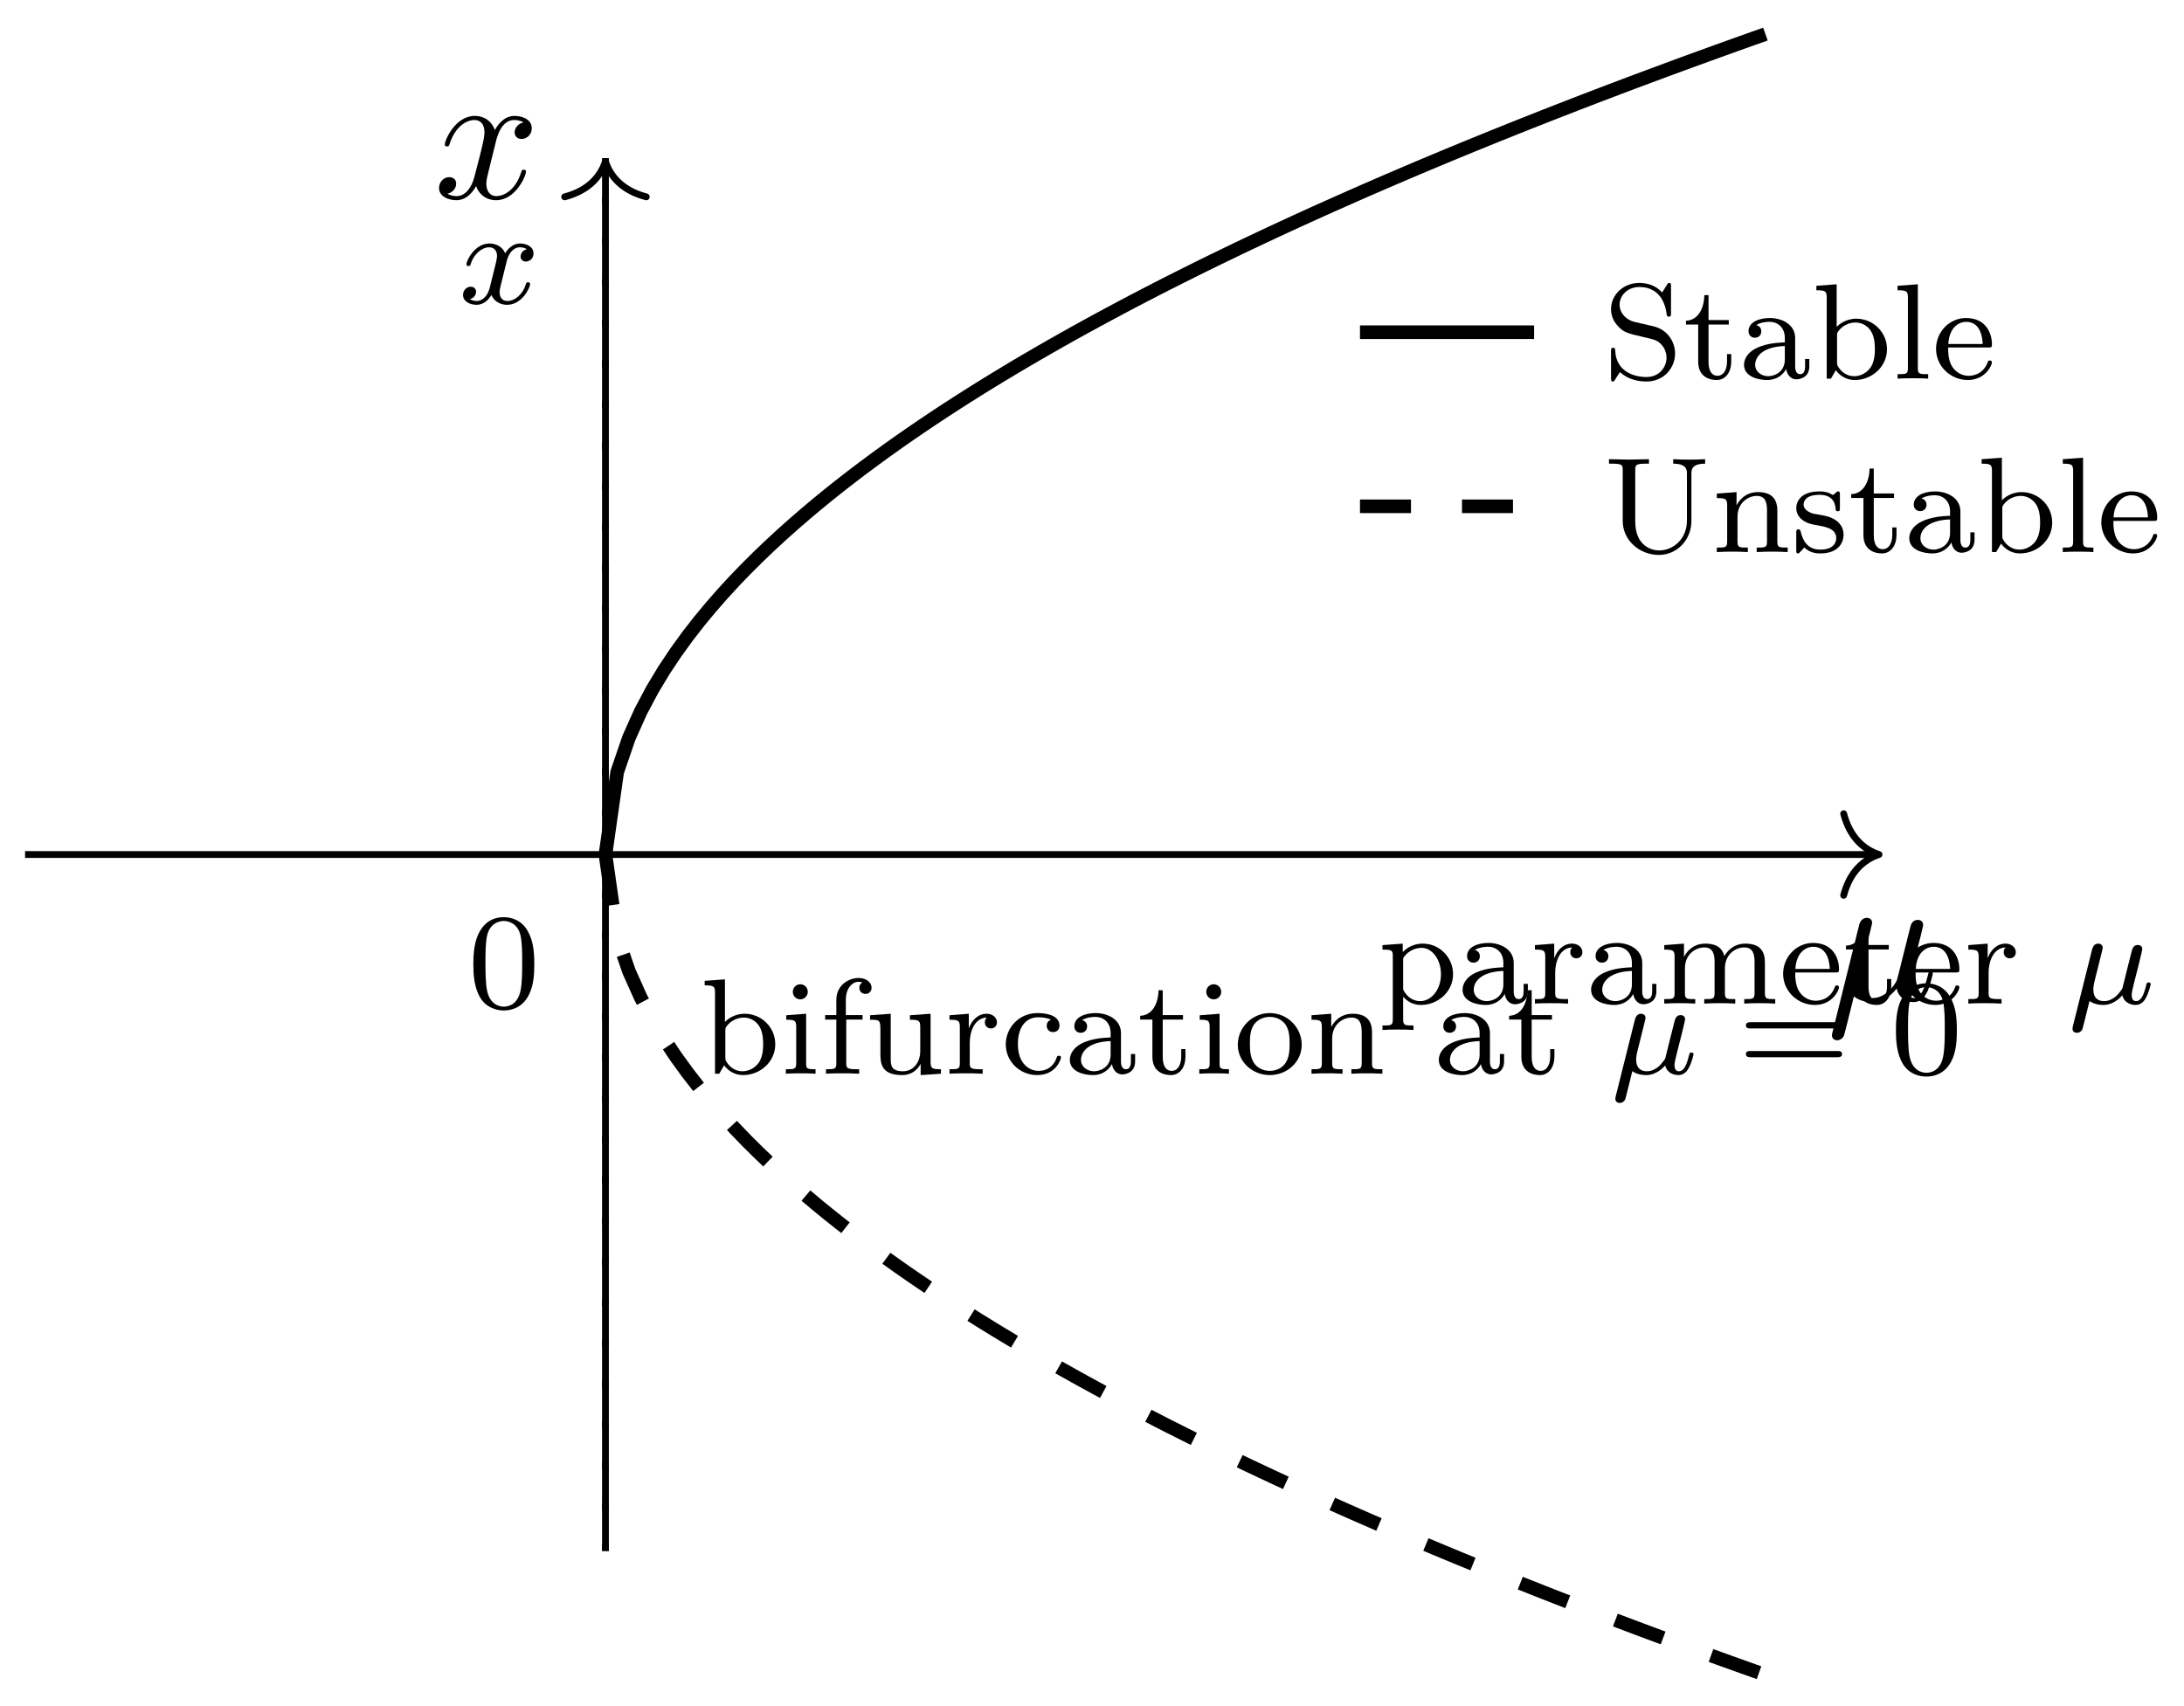 <svg xmlns="http://www.w3.org/2000/svg" xmlns:xlink="http://www.w3.org/1999/xlink" version="1.1" width="128" height="100" viewBox="0 0 128 100">
<defs>
<path id="font_1_1" d="M.231 .351C.236 .372 .246 .41 .246 .415 .246 .432 .234 .442 .217 .442 .214 .442 .186 .441 .177 .406L.033-.173C.03-.185 .03-.187 .03-.189 .03-.204 .041-.216 .058-.216 .079-.216 .091-.198 .093-.195 .097-.186 .11-.134 .148 .02 .18-.007 .225-.011 .245-.011 .315-.011 .354 .034 .378 .062 .387 .017 .424-.011 .468-.011 .503-.011 .526 .012 .542 .044 .559 .08 .572 .141 .572 .143 .572 .153 .563 .153 .56 .153 .55 .153 .549 .149 .546 .135 .529 .07 .511 .011 .47 .011 .443 .011 .44 .037 .44 .057 .44 .079 .452 .126 .46 .161L.488 .269C.491 .284 .501 .322 .505 .337 .51 .36 .52 .398 .52 .404 .52 .422 .506 .431 .491 .431 .486 .431 .46 .43 .452 .396L.405 .209C.393 .159 .382 .117 .379 .107 .378 .102 .33 .011 .249 .011 .199 .011 .175 .044 .175 .098 .175 .127 .182 .155 .189 .183L.231 .351Z"/>
<path id="font_1_2" d="M.334 .302C.34 .328 .363 .42 .433 .42 .438 .42 .462 .42 .483 .407 .455 .402 .435 .377 .435 .353 .435 .337 .446 .318 .473 .318 .495 .318 .527 .336 .527 .376 .527 .428 .468 .442 .434 .442 .376 .442 .341 .389 .329 .366 .304 .432 .25 .442 .221 .442 .117 .442 .06 .313 .06 .288 .06 .278 .07 .278 .072 .278 .08 .278 .083 .28 .085 .289 .119 .395 .185 .42 .219 .42 .238 .42 .273 .411 .273 .353 .273 .322 .256 .255 .219 .115 .203 .053 .168 .011 .124 .011 .118 .011 .095 .011 .074 .024 .099 .029 .121 .05 .121 .078 .121 .105 .099 .113 .084 .113 .054 .113 .029 .087 .029 .055 .029 .009 .079-.011 .123-.011 .189-.011 .225 .059 .228 .065 .24 .028 .276-.011 .336-.011 .439-.011 .496 .118 .496 .143 .496 .153 .487 .153 .484 .153 .475 .153 .473 .149 .471 .142 .438 .035 .37 .011 .338 .011 .299 .011 .283 .043 .283 .077 .283 .099 .289 .121 .3 .165L.334 .302Z"/>
<path id="font_2_1" d="M.489 .319C.489 .426 .478 .491 .445 .555 .401 .643 .32 .665 .265 .665 .139 .665 .093 .571 .079 .543 .043 .47 .041 .371 .041 .319 .041 .253 .044 .152 .092 .072 .138-.002 .212-.021 .265-.021 .313-.021 .399-.006 .449 .093 .486 .165 .489 .254 .489 .319M.265 .007C.231 .007 .162 .023 .141 .128 .13 .185 .13 .279 .13 .331 .13 .4 .13 .47 .141 .525 .162 .627 .24 .637 .265 .637 .299 .637 .368 .62 .388 .529 .4 .474 .4 .399 .4 .331 .4 .272 .4 .182 .388 .126 .367 .021 .298 .007 .265 .007Z"/>
<path id="font_3_84" d="M.554 .216C.554 .341 .453 .441 .332 .441 .293 .441 .235 .431 .184 .379V.441L.035 .43V.397C.106 .397 .111 .391 .111 .349V-.116C.111-.161 .099-.161 .035-.161V-.194C.078-.191 .122-.191 .149-.191 .178-.191 .22-.191 .263-.194V-.161C.199-.161 .187-.161 .187-.116V.05C.234-.002 .285-.01 .317-.01 .444-.01 .554 .088 .554 .216V.216M.465 .216C.465 .101 .393 .018 .312 .018 .277 .018 .231 .033 .199 .083 .187 .1 .187 .101 .187 .12V.333C.21 .373 .26 .41 .323 .41 .4 .41 .465 .325 .465 .216Z"/>
<path id="font_3_28" d="M.514 .09V.145H.483V.09C.483 .049 .468 .033 .447 .033 .41 .033 .41 .079 .41 .09V.299C.41 .397 .315 .446 .224 .446 .141 .446 .067 .414 .067 .349 .067 .319 .088 .301 .114 .301 .142 .301 .161 .321 .161 .348 .161 .372 .146 .389 .124 .394 .161 .418 .215 .418 .222 .418 .278 .418 .334 .38 .334 .298V.267C.276 .264 .209 .26 .139 .231 .051 .193 .034 .135 .034 .102 .034 .016 .135-.01 .204-.01 .277-.01 .322 .031 .344 .071 .349 .033 .375-.005 .419-.005 .429-.005 .514-.001 .514 .09V.09M.334 .141C.334 .044 .252 .018 .212 .018 .16 .018 .116 .053 .116 .101 .116 .167 .178 .235 .334 .24V.141Z"/>
<path id="font_3_96" d="M.384 .378C.384 .413 .352 .441 .308 .441 .243 .441 .199 .392 .178 .336H.177V.441L.035 .43V.397C.103 .397 .111 .39 .111 .341V.078C.111 .033 .099 .033 .035 .033V0C.074 .003 .129 .003 .153 .003 .212 .003 .214 .003 .279 0V.033H.259C.186 .033 .184 .044 .184 .08V.228C.184 .303 .215 .411 .311 .413 .305 .409 .295 .401 .295 .378 .295 .347 .319 .333 .339 .333 .363 .333 .384 .349 .384 .378V.378Z"/>
<path id="font_3_75" d="M.857 0V.033C.793 .033 .781 .033 .781 .078V.303C.781 .384 .746 .441 .637 .441 .545 .441 .499 .378 .483 .349 .465 .421 .408 .441 .343 .441 .246 .441 .2 .372 .187 .345H.186V.441L.041 .43V.397C.109 .397 .117 .39 .117 .341V.078C.117 .033 .105 .033 .041 .033V0C.084 .003 .128 .003 .155 .003 .184 .003 .226 .003 .269 0V.033C.205 .033 .193 .033 .193 .078V.259C.193 .364 .272 .413 .335 .413 .4 .413 .411 .362 .411 .307V.078C.411 .033 .399 .033 .335 .033V0C.378 .003 .422 .003 .449 .003 .478 .003 .52 .003 .563 0V.033C.499 .033 .487 .033 .487 .078V.259C.487 .364 .566 .413 .629 .413 .694 .413 .705 .362 .705 .307V.078C.705 .033 .693 .033 .629 .033V0C.672 .003 .716 .003 .743 .003 .772 .003 .814 .003 .857 0Z"/>
<path id="font_3_50" d="M.441 .12C.441 .124 .438 .134 .425 .134 .414 .134 .412 .127 .41 .121 .374 .024 .288 .021 .27 .021 .225 .021 .179 .042 .149 .088 .119 .134 .119 .198 .119 .229H.413C.435 .229 .441 .229 .441 .252 .441 .34 .392 .446 .251 .446 .127 .446 .03 .343 .03 .219 .03 .09 .138-.01 .264-.01 .391-.01 .441 .097 .441 .12M.373 .255H.12C.129 .394 .214 .418 .251 .418 .368 .418 .372 .277 .373 .255Z"/>
<path id="font_3_105" d="M.353 .125V.181H.322V.127C.322 .058 .291 .021 .253 .021 .186 .021 .186 .107 .186 .123V.398H.335V.431H.186V.614H.155C.154 .523 .113 .429 .02 .426V.398H.11V.125C.11 .008 .2-.01 .246-.01 .313-.01 .353 .05 .353 .125V.125Z"/>
<path id="font_4_1" d="M.242 .353C.247 .372 .255 .405 .255 .41 .255 .431 .239 .441 .222 .441 .188 .441 .18 .408 .176 .394L.037-.161C.033-.177 .033-.182 .033-.184 .033-.209 .053-.215 .065-.215 .07-.215 .093-.214 .106-.188 .109-.18 .138-.061 .158 .019 .175 .006 .209-.01 .26-.01 .342-.01 .396 .057 .399 .061 .417-.008 .485-.01 .497-.01 .543-.01 .566 .028 .574 .045 .594 .081 .608 .139 .608 .143 .608 .149 .604 .156 .592 .156 .58 .156 .578 .15 .572 .125 .558 .07 .539 .018 .5 .018 .477 .018 .468 .037 .468 .065 .468 .082 .479 .125 .486 .154L.512 .256C.518 .282 .523 .303 .531 .333 .536 .355 .546 .394 .546 .4 .546 .425 .526 .431 .514 .431 .479 .431 .473 .406 .462 .361L.441 .278 .41 .153 .4 .113C.398 .107 .371 .069 .348 .05 .331 .037 .302 .018 .265 .018 .218 .018 .186 .043 .186 .105 .186 .131 .194 .161 .2 .185L.242 .353Z"/>
<path id="font_4_2" d="M.501 .399C.457 .388 .455 .349 .455 .345 .455 .323 .472 .308 .494 .308 .516 .308 .55 .325 .55 .368 .55 .425 .487 .441 .45 .441 .403 .441 .365 .408 .342 .369 .32 .422 .268 .441 .227 .441 .118 .441 .057 .316 .057 .288 .057 .279 .064 .275 .072 .275 .084 .275 .086 .28 .089 .292 .112 .365 .172 .413 .224 .413 .263 .413 .282 .385 .282 .349 .282 .329 .27 .283 .262 .251 .255 .222 .233 .133 .228 .114 .214 .06 .178 .018 .133 .018 .129 .018 .103 .018 .082 .032 .128 .043 .128 .085 .128 .086 .128 .109 .11 .123 .088 .123 .061 .123 .032 .1 .032 .062 .032 .016 .081-.01 .132-.01 .185-.01 .222 .03 .24 .062 .262 .013 .308-.01 .356-.01 .465-.01 .525 .115 .525 .143 .525 .153 .517 .156 .51 .156 .498 .156 .496 .149 .493 .139 .473 .072 .416 .018 .358 .018 .325 .018 .301 .04 .301 .082 .301 .102 .307 .125 .321 .181 .328 .211 .35 .299 .355 .318 .369 .37 .404 .413 .449 .413 .454 .413 .48 .413 .501 .399Z"/>
<path id="font_3_35" d="M.554 .217C.554 .343 .451 .441 .329 .441 .25 .441 .201 .398 .184 .381V.694L.035 .683V.65C.103 .65 .111 .643 .111 .594V0H.142L.178 .062C.202 .028 .249-.01 .317-.01 .444-.01 .554 .088 .554 .216V.217M.465 .217C.465 .194 .465 .123 .429 .076 .393 .031 .346 .018 .313 .018 .265 .018 .225 .043 .199 .082 .187 .101 .187 .102 .187 .121V.316C.187 .336 .187 .338 .202 .356 .231 .392 .278 .413 .323 .413 .375 .413 .414 .383 .434 .353 .451 .326 .465 .29 .465 .217Z"/>
<path id="font_3_66" d="M.26 0V.033C.195 .033 .191 .038 .191 .077V.441L.045 .43V.397C.109 .397 .118 .391 .118 .342V.078C.118 .033 .106 .033 .042 .033V0C.081 .003 .137 .003 .152 .003 .165 .003 .225 .003 .26 0V0M.203 .602C.203 .635 .177 .658 .148 .658 .119 .658 .093 .635 .093 .602 .093 .573 .116 .547 .148 .547 .179 .547 .203 .573 .203 .602Z"/>
<path id="font_3_55" d="M.377 .632C.377 .675 .335 .704 .282 .704 .207 .704 .118 .65 .118 .543V.431H.036V.398H.118V.078C.118 .033 .106 .033 .042 .033V0C.081 .003 .136 .003 .16 .003 .219 .003 .221 .003 .286 0V.033H.266C.193 .033 .191 .044 .191 .08V.398H.311V.431H.188V.544C.188 .631 .237 .676 .281 .676 .297 .676 .306 .672 .31 .671 .292 .662 .287 .645 .287 .632 .287 .606 .306 .587 .332 .587 .359 .587 .377 .606 .377 .632V.632Z"/>
<path id="font_3_109" d="M.562 0V.033C.494 .033 .486 .04 .486 .089V.441L.334 .43V.397C.402 .397 .41 .39 .41 .341V.167C.41 .081 .358 .018 .283 .018 .197 .018 .193 .061 .193 .111V.441L.041 .43V.397C.117 .397 .117 .394 .117 .305V.155C.117 .083 .117-.01 .277-.01 .371-.01 .407 .062 .412 .071H.413V-.01L.562 0Z"/>
<path id="font_3_43" d="M.441 .12C.441 .132 .428 .132 .425 .132 .418 .132 .413 .131 .41 .121 .403 .1 .375 .021 .275 .021 .213 .021 .124 .069 .124 .217 .124 .361 .198 .415 .271 .415 .28 .415 .333 .415 .368 .397 .34 .388 .336 .365 .336 .353 .336 .326 .355 .306 .383 .306 .409 .306 .43 .324 .43 .354 .43 .416 .362 .446 .268 .446 .129 .446 .035 .335 .035 .216 .035 .089 .139-.01 .265-.01 .406-.01 .441 .108 .441 .12V.12Z"/>
<path id="font_3_81" d="M.5 .213C.5 .338 .397 .446 .265 .446 .133 .446 .03 .338 .03 .213 .03 .088 .137-.01 .265-.01 .394-.01 .5 .088 .5 .213M.411 .222C.411 .176 .409 .121 .381 .079 .354 .039 .309 .021 .265 .021 .211 .021 .169 .047 .147 .082 .122 .123 .119 .172 .119 .222 .119 .26 .119 .32 .15 .363 .176 .398 .218 .418 .265 .418 .317 .418 .36 .393 .383 .358 .41 .316 .411 .262 .411 .222Z"/>
<path id="font_3_77" d="M.562 0V.033C.498 .033 .486 .033 .486 .078V.303C.486 .387 .448 .441 .343 .441 .244 .441 .199 .369 .187 .345H.186V.441L.041 .43V.397C.109 .397 .117 .39 .117 .341V.078C.117 .033 .105 .033 .041 .033V0C.084 .003 .128 .003 .155 .003 .184 .003 .226 .003 .269 0V.033C.205 .033 .193 .033 .193 .078V.259C.193 .364 .273 .413 .334 .413 .395 .413 .41 .37 .41 .307V.078C.41 .033 .398 .033 .334 .033V0C.377 .003 .421 .003 .448 .003 .477 .003 .519 .003 .562 0Z"/>
<path id="font_2_2" d="M.731 .333C.746 .333 .766 .333 .766 .356 .766 .379 .742 .379 .727 .379H.098C.083 .379 .059 .379 .059 .356 .059 .333 .079 .333 .094 .333H.731M.727 .121C.742 .121 .766 .121 .766 .144 .766 .167 .746 .167 .731 .167H.094C.079 .167 .059 .167 .059 .144 .059 .121 .083 .121 .098 .121H.727Z"/>
<path id="font_3_97" d="M.53 .185C.53 .272 .473 .361 .371 .385L.233 .417C.169 .432 .122 .483 .122 .544 .122 .611 .18 .674 .267 .674 .44 .674 .463 .512 .468 .474 .47 .463 .471 .456 .484 .456 .5 .456 .5 .463 .5 .482V.678C.5 .694 .5 .704 .487 .704 .479 .704 .477 .701 .47 .69L.435 .634C.385 .689 .321 .704 .266 .704 .147 .704 .059 .614 .059 .512 .059 .436 .102 .394 .121 .375 .157 .339 .19 .331 .298 .306 .384 .286 .399 .283 .432 .248 .442 .237 .467 .203 .467 .154 .467 .085 .414 .012 .32 .012 .21 .012 .096 .065 .09 .204 .089 .22 .089 .227 .075 .227 .059 .227 .059 .219 .059 .2V.005C.059-.011 .059-.021 .072-.021 .08-.021 .081-.019 .088-.009 .092-.003 .096 .006 .124 .048 .187-.008 .261-.021 .321-.021 .446-.021 .53 .078 .53 .185Z"/>
<path id="font_3_72" d="M.267 0V.033C.203 .033 .191 .033 .191 .078V.694L.042 .683V.65C.11 .65 .118 .643 .118 .594V.078C.118 .033 .106 .033 .042 .033V0C.081 .003 .137 .003 .154 .003 .174 .003 .228 .003 .267 0Z"/>
<path id="font_3_108" d="M.751 .65V.683C.706 .68 .661 .68 .634 .68 .605 .68 .561 .68 .516 .683V.65C.617 .65 .617 .602 .617 .576V.231C.617 .095 .515 .012 .413 .012 .359 .012 .237 .043 .237 .226V.602C.237 .639 .239 .65 .316 .65H.338V.683L.191 .68 .044 .683V.65H.066C.143 .65 .145 .639 .145 .602V.229C.145 .086 .269-.021 .411-.021 .545-.021 .65 .091 .65 .228V.576C.65 .602 .65 .65 .751 .65Z"/>
<path id="font_3_98" d="M.383 .129C.383 .177 .354 .247 .235 .269 .227 .271 .171 .281 .167 .281 .136 .288 .089 .309 .089 .349 .089 .379 .111 .421 .206 .421 .318 .421 .323 .339 .325 .311 .326 .303 .333 .3 .34 .3 .356 .3 .356 .307 .356 .326V.42C.356 .436 .356 .446 .343 .446 .338 .446 .335 .446 .319 .43 .317 .429 .308 .42 .305 .42 .305 .42 .302 .42 .296 .424 .28 .435 .251 .446 .206 .446 .066 .446 .035 .37 .035 .322 .035 .272 .072 .243 .075 .24 .115 .21 .138 .206 .205 .194 .252 .185 .329 .171 .329 .103 .329 .064 .303 .018 .211 .018 .11 .018 .081 .096 .068 .149 .064 .162 .063 .167 .051 .167 .035 .167 .035 .159 .035 .14V.016C.035 0 .035-.01 .048-.01 .054-.01 .055-.009 .073 .01 .078 .015 .089 .028 .094 .033 .139-.008 .186-.01 .212-.01 .339-.01 .383 .063 .383 .129Z"/>
</defs>
<path transform="matrix(1,0,0,-1,35.485,50.086)" stroke-width=".399" stroke-linecap="butt" stroke-miterlimit="10" stroke-linejoin="miter" fill="none" stroke="#000000" d="M-34.016 0H74.437"/>
<path transform="matrix(1,0,0,-1,110.126,50.086)" stroke-width=".399" stroke-linecap="round" stroke-linejoin="round" fill="none" stroke="#000000" d="M-2.072 2.391C-1.694 .956-.85 .279 0 0-.85-.279-1.694-.956-2.072-2.391"/>
<use data-text="&#x00b5;" xlink:href="#font_1_1" transform="matrix(10.91,0,0,-10.909,107.038,58.618)"/>
<path transform="matrix(1,0,0,-1,35.485,50.086)" stroke-width=".399" stroke-linecap="butt" stroke-miterlimit="10" stroke-linejoin="miter" fill="none" stroke="#000000" d="M0-40.819V40.421"/>
<path transform="matrix(0,-1,-1,-0,35.485,9.466)" stroke-width=".399" stroke-linecap="round" stroke-linejoin="round" fill="none" stroke="#000000" d="M-2.072 2.391C-1.694 .956-.85 .279 0 0-.85-.279-1.694-.956-2.072-2.391"/>
<use data-text="x" xlink:href="#font_1_2" transform="matrix(10.91,0,0,-10.909,25.415,11.615)"/>
<use data-text="0" xlink:href="#font_2_1" transform="matrix(7.971,0,0,-7.97,27.416,59.058)"/>
<use data-text="p" xlink:href="#font_3_84" transform="matrix(7.971,0,0,-7.97,80.745,58.823)"/>
<use data-text="a" xlink:href="#font_3_28" transform="matrix(7.971,0,0,-7.97,85.448,58.823)"/>
<use data-text="r" xlink:href="#font_3_96" transform="matrix(7.971,0,0,-7.97,89.68,58.823)"/>
<use data-text="a" xlink:href="#font_3_28" transform="matrix(7.971,0,0,-7.97,92.98,58.823)"/>
<use data-text="m" xlink:href="#font_3_75" transform="matrix(7.971,0,0,-7.97,97.212,58.823)"/>
<use data-text="e" xlink:href="#font_3_50" transform="matrix(7.971,0,0,-7.97,104.266,58.823)"/>
<use data-text="t" xlink:href="#font_3_105" transform="matrix(7.971,0,0,-7.97,108.028,58.823)"/>
<use data-text="e" xlink:href="#font_3_50" transform="matrix(7.971,0,0,-7.97,111.32,58.823)"/>
<use data-text="r" xlink:href="#font_3_96" transform="matrix(7.971,0,0,-7.97,115.082,58.823)"/>
<use data-text="&#x00b5;" xlink:href="#font_4_1" transform="matrix(7.971,0,0,-7.97,121.203,58.823)"/>
<use data-text="x" xlink:href="#font_4_2" transform="matrix(7.971,0,0,-7.97,26.883,17.786)"/>
<path transform="matrix(1,0,0,-1,35.485,50.086)" stroke-width=".797" stroke-linecap="butt" stroke-miterlimit="10" stroke-linejoin="miter" fill="none" stroke="#000000" d="M0 0 .687 4.833 1.373 6.834 2.06 8.371 2.747 9.666 3.433 10.807 4.12 11.838 4.807 12.787 5.494 13.67 6.18 14.499 6.867 15.283 7.554 16.03 8.24 16.742 8.927 17.426 9.614 18.083 10.3 18.718 10.987 19.332 11.674 19.927 12.36 20.505 13.047 21.067 13.734 21.614 14.421 22.148 15.107 22.669 15.794 23.178 16.481 23.677 17.167 24.165 17.854 24.644 18.541 25.113 19.227 25.574 19.914 26.027 20.601 26.472 21.288 26.909 21.974 27.34 22.661 27.764 23.348 28.181 24.034 28.593 24.721 28.998 25.408 29.398 26.094 29.793 26.781 30.182 27.468 30.567 28.154 30.946 28.841 31.322 29.528 31.692 30.215 32.059 30.901 32.421 31.588 32.779 32.275 33.134 32.961 33.485 33.648 33.831 34.335 34.175 35.021 34.515 35.708 34.852 36.395 35.185 37.082 35.516 37.768 35.843 38.455 36.167 39.142 36.489 39.828 36.807 40.515 37.124 41.202 37.437 41.888 37.747 42.575 38.055 43.262 38.361 43.948 38.664 44.635 38.965 45.322 39.264 46.009 39.56 46.695 39.854 47.382 40.147 48.069 40.436 48.755 40.724 49.442 41.01 50.129 41.294 50.815 41.575 51.502 41.855 52.189 42.134 52.876 42.41 53.562 42.685 54.249 42.957 54.936 43.228 55.622 43.498 56.309 43.765 56.996 44.032 57.682 44.296 58.369 44.559 59.056 44.82 59.742 45.08 60.429 45.339 61.116 45.595 61.803 45.85 62.489 46.105 63.176 46.357 63.863 46.609 64.549 46.858 65.236 47.107 65.923 47.354 66.609 47.6 67.296 47.845 67.983 48.088"/>
<path transform="matrix(1,0,0,-1,35.485,50.086)" stroke-width=".797" stroke-linecap="butt" stroke-dasharray="2.989,2.989" stroke-miterlimit="10" stroke-linejoin="miter" fill="none" stroke="#000000" d="M0 0 .687-4.833 1.373-6.834 2.06-8.371 2.747-9.666 3.433-10.807 4.12-11.838 4.807-12.787 5.494-13.67 6.18-14.499 6.867-15.283 7.554-16.03 8.24-16.742 8.927-17.426 9.614-18.083 10.3-18.718 10.987-19.332 11.674-19.927 12.36-20.505 13.047-21.067 13.734-21.614 14.421-22.148 15.107-22.669 15.794-23.178 16.481-23.677 17.167-24.165 17.854-24.644 18.541-25.113 19.227-25.574 19.914-26.027 20.601-26.472 21.288-26.909 21.974-27.34 22.661-27.764 23.348-28.181 24.034-28.593 24.721-28.998 25.408-29.398 26.094-29.793 26.781-30.182 27.468-30.567 28.154-30.946 28.841-31.322 29.528-31.692 30.215-32.059 30.901-32.421 31.588-32.779 32.275-33.134 32.961-33.485 33.648-33.831 34.335-34.175 35.021-34.515 35.708-34.852 36.395-35.185 37.082-35.516 37.768-35.843 38.455-36.167 39.142-36.489 39.828-36.807 40.515-37.124 41.202-37.437 41.888-37.747 42.575-38.055 43.262-38.361 43.948-38.664 44.635-38.965 45.322-39.264 46.009-39.56 46.695-39.854 47.382-40.147 48.069-40.436 48.755-40.724 49.442-41.01 50.129-41.294 50.815-41.575 51.502-41.855 52.189-42.134 52.876-42.41 53.562-42.685 54.249-42.957 54.936-43.228 55.622-43.498 56.309-43.765 56.996-44.032 57.682-44.296 58.369-44.559 59.056-44.82 59.742-45.08 60.429-45.339 61.116-45.595 61.803-45.85 62.489-46.105 63.176-46.357 63.863-46.609 64.549-46.858 65.236-47.107 65.923-47.354 66.609-47.6 67.296-47.845 67.983-48.088"/>
<path transform="matrix(1,0,0,-1,35.485,50.086)" stroke-width=".399" stroke-linecap="butt" stroke-dasharray=".399,1.993" stroke-miterlimit="10" stroke-linejoin="miter" fill="none" stroke="#000000" d="M0-40.819V40.819"/>
<use data-text="b" xlink:href="#font_3_35" transform="matrix(7.971,0,0,-7.97,41.021,62.934)"/>
<use data-text="i" xlink:href="#font_3_66" transform="matrix(7.971,0,0,-7.97,45.724,62.934)"/>
<use data-text="f" xlink:href="#font_3_55" transform="matrix(7.971,0,0,-7.97,48.075,62.934)"/>
<use data-text="u" xlink:href="#font_3_109" transform="matrix(7.971,0,0,-7.97,50.666,62.934)"/>
<use data-text="r" xlink:href="#font_3_96" transform="matrix(7.971,0,0,-7.97,55.369,62.934)"/>
<use data-text="c" xlink:href="#font_3_43" transform="matrix(7.971,0,0,-7.97,58.668,62.934)"/>
<use data-text="a" xlink:href="#font_3_28" transform="matrix(7.971,0,0,-7.97,62.43,62.934)"/>
<use data-text="t" xlink:href="#font_3_105" transform="matrix(7.971,0,0,-7.97,66.663,62.934)"/>
<use data-text="i" xlink:href="#font_3_66" transform="matrix(7.971,0,0,-7.97,69.955,62.934)"/>
<use data-text="o" xlink:href="#font_3_81" transform="matrix(7.971,0,0,-7.97,72.306,62.934)"/>
<use data-text="n" xlink:href="#font_3_77" transform="matrix(7.971,0,0,-7.97,76.538,62.934)"/>
<use data-text="a" xlink:href="#font_3_28" transform="matrix(7.971,0,0,-7.97,84.055,62.934)"/>
<use data-text="t" xlink:href="#font_3_105" transform="matrix(7.971,0,0,-7.97,88.287,62.934)"/>
<use data-text="&#x00b5;" xlink:href="#font_4_1" transform="matrix(7.971,0,0,-7.97,94.409,62.934)"/>
<use data-text="=" xlink:href="#font_2_2" transform="matrix(7.971,0,0,-7.97,101.855,62.934)"/>
<use data-text="0" xlink:href="#font_2_1" transform="matrix(7.971,0,0,-7.97,110.79,62.934)"/>
<path transform="matrix(1,0,0,-1,35.485,50.086)" stroke-width=".797" stroke-linecap="butt" stroke-miterlimit="10" stroke-linejoin="miter" fill="none" stroke="#000000" d="M44.221 30.614H54.426"/>
<use data-text="S" xlink:href="#font_3_97" transform="matrix(7.971,0,0,-7.97,93.949,22.194)"/>
<use data-text="t" xlink:href="#font_3_105" transform="matrix(7.971,0,0,-7.97,98.651,22.194)"/>
<use data-text="a" xlink:href="#font_3_28" transform="matrix(7.971,0,0,-7.97,101.943,22.194)"/>
<use data-text="b" xlink:href="#font_3_35" transform="matrix(7.971,0,0,-7.97,106.176,22.194)"/>
<use data-text="l" xlink:href="#font_3_72" transform="matrix(7.971,0,0,-7.97,110.878,22.194)"/>
<use data-text="e" xlink:href="#font_3_50" transform="matrix(7.971,0,0,-7.97,113.229,22.194)"/>
<path transform="matrix(1,0,0,-1,35.485,50.086)" stroke-width=".797" stroke-linecap="butt" stroke-dasharray="2.989,2.989" stroke-miterlimit="10" stroke-linejoin="miter" fill="none" stroke="#000000" d="M44.221 20.41H54.426"/>
<use data-text="U" xlink:href="#font_3_108" transform="matrix(7.971,0,0,-7.97,93.949,32.358)"/>
<use data-text="n" xlink:href="#font_3_77" transform="matrix(7.971,0,0,-7.97,100.293,32.358)"/>
<use data-text="s" xlink:href="#font_3_98" transform="matrix(7.971,0,0,-7.97,104.996,32.358)"/>
<use data-text="t" xlink:href="#font_3_105" transform="matrix(7.971,0,0,-7.97,108.336,32.358)"/>
<use data-text="a" xlink:href="#font_3_28" transform="matrix(7.971,0,0,-7.97,111.627,32.358)"/>
<use data-text="b" xlink:href="#font_3_35" transform="matrix(7.971,0,0,-7.97,115.86,32.358)"/>
<use data-text="l" xlink:href="#font_3_72" transform="matrix(7.971,0,0,-7.97,120.562,32.358)"/>
<use data-text="e" xlink:href="#font_3_50" transform="matrix(7.971,0,0,-7.97,122.914,32.358)"/>
</svg>
